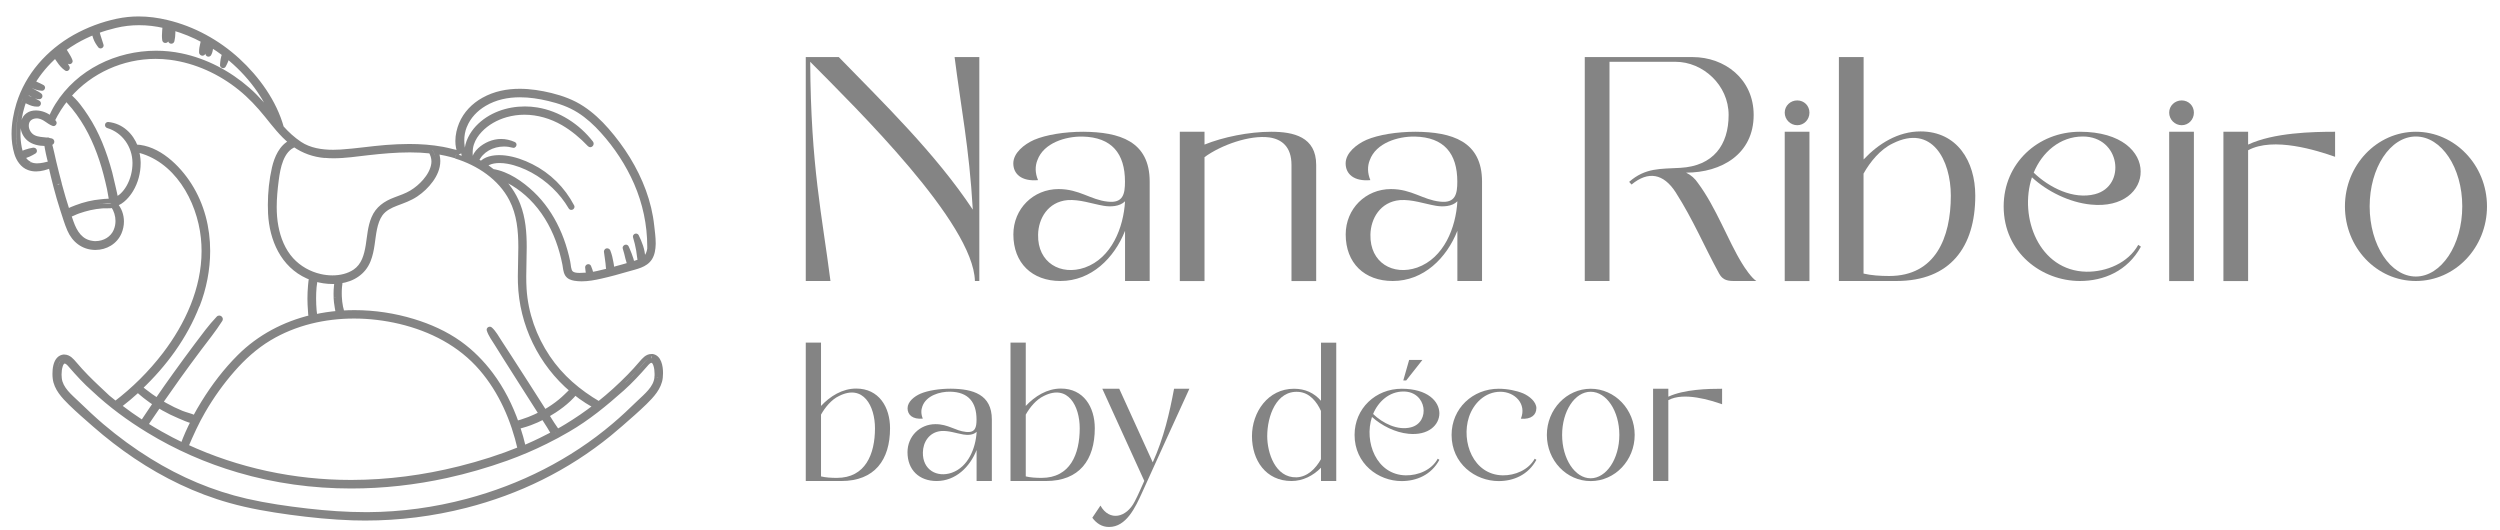 <svg width="118" height="25" viewBox="0 0 118 25" fill="none" xmlns="http://www.w3.org/2000/svg">
<path d="M30.792 16.817L30.805 16.71H30.748C30.613 16.706 30.5 16.766 30.412 16.836C30.323 16.908 30.251 16.993 30.188 17.066C30.009 17.277 29.823 17.482 29.628 17.681C29.175 18.144 28.701 18.573 28.201 18.97L28.267 19.056L28.32 18.961C27.377 18.409 26.562 17.722 25.949 16.807C25.317 15.868 24.927 14.77 24.855 13.638C24.842 13.443 24.839 13.244 24.839 13.046C24.839 12.591 24.861 12.131 24.861 11.668C24.861 10.98 24.811 10.287 24.553 9.624C24.348 9.095 24.021 8.64 23.622 8.259L23.546 8.338L23.505 8.439C23.735 8.533 23.955 8.631 24.166 8.757C24.468 8.94 24.744 9.158 24.996 9.407C25.549 9.955 25.958 10.636 26.232 11.371C26.367 11.734 26.471 12.112 26.546 12.494C26.575 12.633 26.575 12.822 26.672 12.995C26.723 13.08 26.795 13.14 26.87 13.178C26.946 13.216 27.028 13.238 27.103 13.251C27.219 13.269 27.336 13.279 27.452 13.279C27.77 13.279 28.084 13.219 28.377 13.153C28.814 13.055 29.248 12.935 29.676 12.809C29.849 12.759 30.056 12.711 30.257 12.633C30.456 12.554 30.647 12.437 30.773 12.238C30.905 12.027 30.943 11.772 30.949 11.519V11.475C30.949 11.185 30.905 10.892 30.88 10.659C30.82 10.082 30.682 9.517 30.484 8.978C30.091 7.906 29.468 6.922 28.72 6.067C28.374 5.673 27.987 5.308 27.543 5.017C27.075 4.708 26.559 4.522 26.027 4.39C25.546 4.273 25.037 4.191 24.531 4.191C23.927 4.191 23.326 4.305 22.776 4.611C22.291 4.879 21.886 5.289 21.669 5.812C21.565 6.064 21.493 6.361 21.493 6.657C21.493 6.881 21.534 7.105 21.634 7.307L21.829 7.209C21.807 7.171 21.785 7.155 21.766 7.146C21.732 7.127 21.697 7.114 21.659 7.102C21.603 7.086 21.54 7.07 21.486 7.061C21.433 7.048 21.383 7.042 21.373 7.036C21.219 6.995 21.065 6.96 20.911 6.931C20.386 6.834 19.851 6.796 19.316 6.796C18.945 6.796 18.574 6.815 18.206 6.843C17.489 6.9 16.785 7.013 16.08 7.058C15.964 7.064 15.845 7.07 15.725 7.07C15.187 7.07 14.637 6.982 14.209 6.695C13.895 6.484 13.624 6.238 13.373 5.954L13.291 6.026L13.395 5.998C13.052 4.756 12.228 3.621 11.297 2.766C10.341 1.889 9.165 1.243 7.901 0.944C7.451 0.836 6.998 0.776 6.542 0.776C6.199 0.776 5.856 0.811 5.51 0.884C4.8 1.035 4.108 1.294 3.473 1.65C2.218 2.359 1.205 3.485 0.774 4.885C0.639 5.326 0.545 5.825 0.545 6.32C0.545 6.641 0.586 6.963 0.677 7.263C0.727 7.423 0.799 7.578 0.906 7.713C1.01 7.849 1.148 7.963 1.321 8.026C1.447 8.073 1.576 8.092 1.702 8.092C1.96 8.092 2.211 8.013 2.435 7.922L2.394 7.821L2.287 7.843C2.359 8.174 2.441 8.505 2.526 8.83C2.623 9.189 2.721 9.552 2.84 9.908C2.947 10.227 3.039 10.561 3.18 10.882C3.296 11.15 3.466 11.374 3.686 11.535C3.907 11.696 4.174 11.791 4.476 11.797H4.507C5.029 11.797 5.52 11.513 5.734 11.018C5.809 10.838 5.85 10.649 5.85 10.457C5.85 10.135 5.74 9.813 5.514 9.571L5.435 9.643L5.514 9.719L5.532 9.7L5.454 9.624L5.482 9.728C5.665 9.678 5.822 9.564 5.957 9.432C6.092 9.3 6.202 9.151 6.281 9.019C6.517 8.628 6.639 8.161 6.639 7.707V7.65C6.633 7.442 6.599 7.237 6.539 7.039L6.435 7.07L6.413 7.177C7.316 7.373 8.036 7.944 8.555 8.688C9.074 9.432 9.391 10.356 9.482 11.236C9.504 11.441 9.514 11.646 9.514 11.851C9.514 13.597 8.746 15.281 7.684 16.669C7.026 17.529 6.246 18.302 5.385 18.958L5.451 19.043L5.517 18.958C5.397 18.863 5.278 18.769 5.161 18.671L5.092 18.756L5.168 18.677C4.828 18.355 4.482 18.04 4.158 17.709C3.963 17.511 3.778 17.305 3.598 17.094C3.535 17.022 3.466 16.937 3.375 16.864C3.287 16.795 3.174 16.735 3.039 16.735H2.982C2.875 16.751 2.784 16.798 2.715 16.864C2.611 16.962 2.554 17.097 2.52 17.233C2.485 17.372 2.476 17.517 2.476 17.643C2.476 17.725 2.479 17.801 2.488 17.864C2.545 18.384 2.935 18.791 3.259 19.109C3.623 19.465 4.013 19.8 4.394 20.134C5.01 20.673 5.658 21.174 6.338 21.632C7.712 22.556 9.224 23.29 10.825 23.738C11.765 24.003 12.725 24.164 13.687 24.296C14.671 24.429 15.662 24.529 16.656 24.561C16.848 24.567 17.043 24.57 17.238 24.57C18.845 24.57 20.448 24.369 22.005 23.971C24.509 23.331 26.817 22.206 28.833 20.563C29.018 20.411 29.198 20.257 29.377 20.102C29.757 19.768 30.147 19.434 30.512 19.078C30.836 18.759 31.226 18.355 31.283 17.832C31.289 17.769 31.295 17.693 31.295 17.611C31.295 17.441 31.276 17.239 31.207 17.066C31.172 16.978 31.125 16.896 31.056 16.832C30.987 16.766 30.896 16.719 30.789 16.706L30.776 16.814L30.764 16.921C30.823 16.927 30.867 16.952 30.908 16.987C30.968 17.041 31.012 17.135 31.041 17.252C31.069 17.365 31.078 17.495 31.078 17.611C31.078 17.687 31.075 17.753 31.069 17.81C31.028 18.229 30.685 18.611 30.361 18.923C30.003 19.273 29.616 19.607 29.235 19.939C29.059 20.093 28.877 20.244 28.694 20.396C26.704 22.016 24.427 23.13 21.952 23.76C20.414 24.154 18.826 24.353 17.238 24.353C17.046 24.353 16.854 24.353 16.665 24.343C15.681 24.315 14.697 24.214 13.719 24.082C12.762 23.953 11.813 23.792 10.888 23.53C9.316 23.088 7.822 22.363 6.463 21.452C5.793 21.001 5.152 20.503 4.542 19.97C4.161 19.636 3.774 19.302 3.416 18.955C3.095 18.646 2.749 18.261 2.708 17.842C2.702 17.785 2.699 17.719 2.699 17.643C2.699 17.488 2.718 17.309 2.771 17.176C2.796 17.11 2.831 17.056 2.869 17.019C2.91 16.981 2.95 16.959 3.013 16.952H3.045C3.114 16.952 3.177 16.981 3.246 17.034C3.312 17.088 3.378 17.164 3.438 17.236C3.62 17.451 3.809 17.659 4.007 17.86C4.337 18.198 4.683 18.513 5.023 18.835V18.841C5.142 18.939 5.262 19.037 5.385 19.131L5.451 19.182L5.517 19.131C6.394 18.463 7.183 17.674 7.856 16.801C8.938 15.388 9.731 13.664 9.731 11.851C9.731 11.639 9.721 11.428 9.696 11.213C9.599 10.296 9.275 9.344 8.731 8.565C8.187 7.786 7.422 7.174 6.457 6.966L6.275 6.925L6.331 7.105C6.388 7.285 6.419 7.471 6.422 7.657V7.707C6.422 8.123 6.309 8.555 6.095 8.905C6.026 9.022 5.922 9.161 5.806 9.274C5.69 9.391 5.554 9.482 5.426 9.514L5.397 9.52L5.359 9.561L5.287 9.637L5.356 9.713C5.542 9.911 5.633 10.179 5.633 10.454C5.633 10.614 5.602 10.778 5.536 10.927C5.359 11.336 4.951 11.573 4.507 11.573H4.482C4.224 11.567 4.001 11.488 3.815 11.355C3.63 11.22 3.482 11.027 3.381 10.791C3.249 10.488 3.158 10.16 3.048 9.836C2.932 9.489 2.834 9.129 2.737 8.77C2.649 8.445 2.57 8.12 2.498 7.792L2.469 7.666L2.35 7.717C2.139 7.805 1.913 7.871 1.699 7.871C1.592 7.871 1.491 7.855 1.394 7.818C1.262 7.767 1.158 7.682 1.073 7.575C0.988 7.464 0.925 7.332 0.881 7.19C0.796 6.916 0.759 6.616 0.759 6.313C0.759 5.847 0.847 5.367 0.979 4.942C1.391 3.602 2.362 2.517 3.576 1.833C4.19 1.486 4.863 1.234 5.551 1.089C5.878 1.019 6.209 0.988 6.536 0.988C6.973 0.988 7.407 1.044 7.844 1.148C9.07 1.439 10.212 2.066 11.143 2.921C12.052 3.75 12.851 4.86 13.178 6.049L13.184 6.074L13.2 6.093C13.461 6.389 13.747 6.651 14.077 6.872C14.561 7.196 15.153 7.281 15.712 7.285C15.838 7.285 15.961 7.281 16.08 7.272C16.797 7.228 17.505 7.114 18.209 7.058C18.574 7.029 18.939 7.01 19.304 7.01C19.826 7.01 20.348 7.048 20.857 7.143C21.008 7.171 21.156 7.206 21.304 7.244C21.326 7.25 21.357 7.256 21.392 7.263C21.449 7.275 21.518 7.288 21.571 7.304C21.6 7.31 21.622 7.319 21.634 7.326H21.64V7.329L21.675 7.275L21.622 7.304C21.634 7.326 21.64 7.329 21.64 7.329L21.675 7.275L21.622 7.304L21.817 7.206C21.735 7.042 21.697 6.849 21.697 6.654C21.697 6.392 21.76 6.121 21.854 5.891C22.049 5.421 22.417 5.046 22.864 4.797C23.373 4.513 23.936 4.406 24.512 4.406C24.996 4.406 25.487 4.481 25.955 4.598C26.474 4.724 26.965 4.904 27.405 5.194C27.826 5.472 28.201 5.825 28.537 6.206C29.273 7.042 29.88 8.004 30.261 9.047C30.452 9.574 30.588 10.119 30.644 10.674C30.669 10.914 30.71 11.198 30.71 11.469V11.51C30.707 11.743 30.669 11.958 30.569 12.115C30.481 12.257 30.333 12.352 30.157 12.421C29.981 12.491 29.779 12.538 29.597 12.591C29.172 12.718 28.741 12.834 28.311 12.932C28.021 12.998 27.723 13.052 27.433 13.052C27.326 13.052 27.223 13.046 27.119 13.027C27.056 13.017 26.996 12.998 26.949 12.976C26.902 12.951 26.867 12.919 26.839 12.875C26.776 12.774 26.77 12.607 26.738 12.443C26.66 12.052 26.553 11.664 26.414 11.289C26.131 10.532 25.707 9.82 25.128 9.246C24.864 8.987 24.575 8.757 24.257 8.565C24.031 8.429 23.801 8.328 23.568 8.231L23.03 8.007L23.452 8.407C23.832 8.77 24.137 9.199 24.329 9.694C24.572 10.318 24.622 10.98 24.622 11.658C24.622 12.115 24.6 12.576 24.6 13.036C24.6 13.238 24.603 13.44 24.616 13.642C24.691 14.815 25.097 15.947 25.748 16.918C26.383 17.864 27.223 18.573 28.188 19.137L28.251 19.175L28.308 19.128C28.814 18.728 29.295 18.293 29.757 17.823C29.956 17.621 30.144 17.413 30.327 17.198C30.39 17.126 30.452 17.05 30.518 16.997C30.584 16.943 30.651 16.915 30.72 16.915H30.751L30.764 16.807L30.792 16.817ZM27.679 18.92L27.619 19.011C27.767 19.106 27.918 19.191 28.072 19.267L28.119 19.169L28.053 19.084C27.619 19.418 27.166 19.73 26.688 20.02C26.546 20.106 26.402 20.191 26.254 20.27L26.307 20.364L26.399 20.304C26.32 20.181 26.235 20.071 26.169 19.967C26.078 19.825 25.987 19.683 25.899 19.541L25.807 19.601L25.861 19.696C26.348 19.418 26.861 19.056 27.229 18.605L27.144 18.535L27.078 18.62C27.251 18.759 27.433 18.892 27.622 19.011L27.682 18.92L27.741 18.828C27.559 18.712 27.383 18.586 27.216 18.45L27.131 18.384L27.062 18.469C26.726 18.888 26.232 19.238 25.757 19.506L25.66 19.563L25.719 19.658C25.811 19.8 25.902 19.942 25.99 20.084C26.062 20.197 26.147 20.311 26.219 20.421L26.273 20.506L26.361 20.459C26.509 20.377 26.657 20.292 26.804 20.203C27.289 19.91 27.748 19.595 28.188 19.254L28.326 19.147L28.169 19.071C28.021 18.999 27.88 18.92 27.738 18.828L27.679 18.92ZM9.592 19.399L9.687 19.453C10.083 18.769 10.545 18.122 11.067 17.526C11.564 16.959 12.121 16.454 12.766 16.066C13.357 15.71 14.005 15.451 14.675 15.281C15.341 15.114 16.027 15.035 16.712 15.035C17.429 15.035 18.15 15.123 18.848 15.287C20.31 15.637 21.656 16.325 22.64 17.47C23.552 18.529 24.125 19.853 24.436 21.219L24.543 21.193L24.502 21.093C23.584 21.465 22.65 21.761 21.681 22.004L21.644 22.013C19.992 22.426 18.294 22.65 16.596 22.653H16.555C13.895 22.653 11.24 22.089 8.828 20.97L8.781 21.067L8.882 21.111C9.127 20.541 9.379 19.98 9.69 19.447L9.596 19.393L9.501 19.339C9.184 19.888 8.926 20.456 8.68 21.029L8.64 21.127L8.734 21.171C11.174 22.306 13.86 22.877 16.552 22.877H16.593C18.313 22.874 20.027 22.647 21.694 22.228L21.732 22.218C22.707 21.972 23.653 21.673 24.581 21.297L24.666 21.263L24.644 21.171C24.326 19.778 23.741 18.422 22.801 17.328C21.779 16.139 20.392 15.432 18.895 15.076C18.181 14.906 17.445 14.818 16.709 14.818C16.005 14.818 15.3 14.9 14.618 15.073C13.929 15.246 13.262 15.514 12.649 15.883C11.983 16.284 11.41 16.807 10.901 17.384C10.369 17.99 9.901 18.649 9.495 19.346L9.589 19.399H9.592ZM8.621 21.004L8.668 20.907C8.319 20.739 7.973 20.563 7.636 20.37C7.4 20.238 7.168 20.096 6.938 19.954L6.882 20.046L6.976 20.102C7.004 20.055 7.033 20.008 7.061 19.967C7.218 19.737 7.372 19.506 7.533 19.276C7.548 19.254 7.564 19.232 7.583 19.207L7.492 19.147L7.435 19.238C7.511 19.286 7.586 19.33 7.665 19.374C7.907 19.51 8.155 19.633 8.413 19.74C8.611 19.822 8.853 19.942 9.099 19.992L9.121 19.885L9.023 19.834C8.835 20.2 8.662 20.582 8.523 20.97L8.624 21.007L8.724 21.045C8.86 20.667 9.026 20.298 9.212 19.939L9.278 19.809L9.136 19.781C8.929 19.743 8.699 19.629 8.492 19.544C8.243 19.44 8.001 19.324 7.768 19.191C7.693 19.15 7.621 19.106 7.545 19.059L7.457 19.005L7.4 19.09C7.385 19.112 7.369 19.134 7.353 19.157C7.196 19.387 7.039 19.617 6.882 19.847C6.85 19.894 6.819 19.942 6.79 19.992L6.734 20.084L6.825 20.14C7.058 20.288 7.29 20.427 7.533 20.563C7.875 20.755 8.224 20.935 8.577 21.105L8.684 21.156L8.724 21.042L8.624 21.004H8.621ZM15.851 14.033L15.744 14.039C15.753 14.193 15.769 14.351 15.797 14.502C15.813 14.591 15.826 14.704 15.863 14.818L15.964 14.78L15.954 14.673C15.577 14.704 15.2 14.761 14.832 14.843L14.854 14.95L14.961 14.972C14.967 14.944 14.97 14.915 14.97 14.887C14.97 14.796 14.948 14.717 14.945 14.657C14.929 14.471 14.92 14.282 14.92 14.096V14.083C14.92 13.909 14.926 13.736 14.942 13.563C14.951 13.452 14.983 13.32 14.983 13.175H14.876L14.844 13.279C15.115 13.361 15.407 13.405 15.697 13.405C15.769 13.405 15.838 13.405 15.911 13.396L15.901 13.288L15.797 13.26C15.775 13.345 15.772 13.43 15.763 13.496C15.75 13.616 15.744 13.736 15.744 13.856C15.744 13.916 15.744 13.976 15.747 14.036L15.854 14.029L15.961 14.023C15.961 13.966 15.958 13.909 15.958 13.856C15.958 13.742 15.964 13.632 15.976 13.518C15.986 13.443 15.989 13.37 16.005 13.317L16.046 13.168L15.892 13.181C15.826 13.187 15.759 13.187 15.694 13.187C15.426 13.187 15.156 13.146 14.904 13.071L14.766 13.03V13.175C14.766 13.285 14.738 13.411 14.725 13.544C14.709 13.723 14.703 13.9 14.703 14.08V14.092C14.703 14.285 14.712 14.48 14.728 14.673C14.738 14.758 14.753 14.83 14.753 14.884V14.925L14.715 15.089L14.879 15.051C15.238 14.972 15.605 14.915 15.973 14.884L16.115 14.871L16.068 14.739C16.039 14.66 16.027 14.559 16.011 14.458C15.986 14.313 15.967 14.168 15.961 14.02L15.854 14.026L15.851 14.033ZM24.436 20.137L24.446 20.244C24.518 20.238 24.581 20.219 24.637 20.203C24.782 20.166 24.924 20.118 25.062 20.068C25.279 19.989 25.49 19.891 25.694 19.787L25.644 19.689L25.553 19.749C25.644 19.891 25.735 20.036 25.826 20.178C25.889 20.279 25.955 20.402 26.031 20.522L26.122 20.465L26.072 20.37C25.877 20.474 25.678 20.572 25.48 20.67C25.276 20.771 25.065 20.866 24.858 20.957C24.798 20.982 24.735 21.011 24.675 21.036L24.716 21.137L24.823 21.111C24.744 20.774 24.65 20.44 24.54 20.109L24.436 20.143L24.332 20.178C24.439 20.5 24.534 20.831 24.609 21.162L24.637 21.288L24.757 21.238C24.82 21.212 24.88 21.184 24.942 21.159C25.156 21.067 25.367 20.97 25.575 20.869C25.776 20.771 25.974 20.67 26.172 20.566L26.276 20.512L26.213 20.415C26.144 20.304 26.078 20.181 26.009 20.071C25.918 19.929 25.826 19.784 25.735 19.642L25.682 19.557L25.594 19.604C25.399 19.708 25.194 19.8 24.987 19.875C24.855 19.926 24.719 19.97 24.581 20.005C24.521 20.02 24.468 20.036 24.427 20.039L24.288 20.052L24.332 20.184L24.436 20.15V20.137ZM21.936 5.948L22.037 5.989C22.203 5.569 22.53 5.229 22.92 4.999C23.414 4.705 23.971 4.592 24.54 4.592C24.987 4.592 25.439 4.661 25.873 4.765C26.37 4.882 26.845 5.046 27.27 5.314C27.675 5.569 28.034 5.9 28.358 6.26C29.003 6.972 29.544 7.795 29.93 8.678C30.336 9.609 30.55 10.618 30.55 11.633C30.55 11.671 30.55 11.712 30.55 11.75H30.657L30.55 11.734C30.531 11.851 30.496 11.958 30.437 12.043C30.399 12.1 30.345 12.144 30.286 12.178L30.339 12.273L30.446 12.286C30.449 12.245 30.452 12.2 30.452 12.159C30.452 11.781 30.289 11.393 30.147 11.103C30.125 11.053 30.066 11.024 30.021 11.024C29.984 11.024 29.952 11.037 29.924 11.059C29.899 11.081 29.874 11.119 29.874 11.166L29.88 11.207C29.943 11.412 29.99 11.617 30.028 11.828C30.056 11.989 30.066 12.175 30.113 12.358L30.216 12.33L30.176 12.229C30.122 12.251 30.062 12.27 30.006 12.289C29.943 12.308 29.877 12.33 29.811 12.349L29.842 12.453L29.949 12.443C29.933 12.298 29.874 12.122 29.811 11.961C29.751 11.8 29.688 11.664 29.672 11.63C29.66 11.604 29.641 11.582 29.616 11.567C29.591 11.551 29.566 11.548 29.544 11.548C29.506 11.548 29.471 11.56 29.443 11.586C29.415 11.608 29.389 11.649 29.389 11.696L29.396 11.743C29.446 11.895 29.484 12.052 29.521 12.216C29.547 12.327 29.591 12.431 29.613 12.522L29.716 12.494L29.685 12.39C29.584 12.421 29.484 12.45 29.38 12.478C29.204 12.528 29.028 12.579 28.852 12.623L28.88 12.727L28.987 12.74C28.987 12.718 28.99 12.695 28.99 12.674C28.99 12.563 28.968 12.459 28.955 12.383C28.924 12.197 28.877 11.999 28.805 11.819C28.792 11.784 28.764 11.756 28.738 11.743C28.71 11.727 28.685 11.721 28.654 11.721C28.622 11.721 28.591 11.727 28.559 11.756C28.528 11.781 28.506 11.828 28.506 11.866V11.885C28.528 12.074 28.562 12.257 28.581 12.437C28.594 12.532 28.591 12.67 28.635 12.803L28.738 12.768L28.71 12.664C28.534 12.708 28.361 12.752 28.185 12.79C28.087 12.812 27.987 12.831 27.889 12.844L27.905 12.951L28.012 12.935C27.993 12.796 27.943 12.661 27.896 12.554C27.886 12.525 27.864 12.503 27.839 12.487C27.814 12.472 27.789 12.469 27.767 12.469C27.732 12.469 27.701 12.481 27.672 12.503C27.644 12.525 27.619 12.566 27.619 12.614V12.62C27.625 12.733 27.644 12.872 27.682 12.998L27.785 12.964L27.773 12.856C27.71 12.863 27.65 12.869 27.587 12.872C27.518 12.875 27.433 12.882 27.348 12.882C27.276 12.882 27.207 12.875 27.15 12.863C27.094 12.85 27.05 12.828 27.028 12.803C26.996 12.774 26.971 12.705 26.955 12.617C26.939 12.528 26.933 12.431 26.914 12.342C26.877 12.163 26.833 11.98 26.782 11.803C26.682 11.447 26.556 11.1 26.399 10.766C26.103 10.129 25.701 9.539 25.188 9.054C24.681 8.574 23.999 8.092 23.27 7.978L23.254 8.086L23.32 8C23.185 7.893 23.046 7.795 22.901 7.704L22.845 7.795L22.898 7.89C23.043 7.808 23.166 7.742 23.32 7.717C23.405 7.701 23.493 7.695 23.581 7.695C23.7 7.695 23.826 7.707 23.946 7.729C24.342 7.799 24.732 7.953 25.087 8.145C25.801 8.533 26.433 9.136 26.842 9.836C26.867 9.88 26.921 9.911 26.968 9.908C27.009 9.908 27.043 9.892 27.069 9.867C27.094 9.842 27.116 9.804 27.116 9.76C27.116 9.735 27.109 9.709 27.097 9.691C26.653 8.849 25.98 8.177 25.125 7.748C24.729 7.549 24.292 7.392 23.842 7.338C23.757 7.329 23.663 7.322 23.568 7.322C23.247 7.322 22.876 7.389 22.637 7.644L22.716 7.717L22.773 7.622C22.694 7.575 22.615 7.531 22.537 7.49L22.486 7.587L22.587 7.631C22.688 7.401 22.858 7.225 23.071 7.102C23.282 6.982 23.534 6.916 23.785 6.916C23.924 6.916 24.062 6.935 24.197 6.972L24.235 6.979C24.282 6.979 24.32 6.957 24.342 6.928C24.364 6.903 24.377 6.872 24.38 6.831C24.38 6.808 24.373 6.783 24.361 6.758C24.345 6.736 24.323 6.714 24.301 6.704C24.09 6.61 23.873 6.559 23.653 6.559C23.455 6.559 23.254 6.6 23.059 6.682C22.901 6.749 22.722 6.853 22.575 6.991C22.427 7.127 22.301 7.3 22.276 7.512L22.383 7.524L22.43 7.427C22.373 7.398 22.313 7.37 22.254 7.341L22.21 7.439H22.317C22.317 7.367 22.31 7.3 22.31 7.234C22.31 7.086 22.323 6.95 22.37 6.812C22.442 6.594 22.575 6.395 22.735 6.225C23.049 5.891 23.471 5.658 23.914 5.531C24.191 5.453 24.474 5.415 24.754 5.415C25.37 5.415 25.983 5.595 26.528 5.91C26.977 6.172 27.386 6.515 27.748 6.897C27.776 6.925 27.817 6.947 27.861 6.947C27.911 6.947 27.949 6.925 27.977 6.894C28.003 6.865 28.021 6.827 28.021 6.783C28.021 6.749 28.009 6.711 27.987 6.682C27.345 5.856 26.402 5.241 25.355 5.071C25.163 5.04 24.971 5.024 24.776 5.024C23.927 5.024 23.059 5.317 22.461 5.954C22.191 6.244 21.93 6.689 21.927 7.143C21.927 7.231 21.936 7.316 21.961 7.404L22.065 7.376L22.106 7.275C22.046 7.25 21.989 7.228 21.93 7.206L21.892 7.307L21.999 7.281C21.949 7.054 21.914 6.84 21.914 6.629C21.914 6.411 21.949 6.2 22.037 5.982L21.936 5.941L21.835 5.9C21.738 6.146 21.697 6.389 21.697 6.629C21.697 6.862 21.735 7.092 21.788 7.329L21.801 7.386L21.854 7.408C21.911 7.43 21.968 7.452 22.024 7.477L22.225 7.559L22.169 7.348C22.15 7.281 22.144 7.215 22.144 7.143C22.144 6.78 22.376 6.361 22.619 6.102C23.166 5.519 23.974 5.241 24.776 5.241C24.958 5.241 25.144 5.257 25.323 5.285C26.307 5.443 27.207 6.026 27.817 6.815L27.858 6.783H27.804L27.814 6.815L27.855 6.783H27.801H27.852L27.814 6.749L27.801 6.783H27.852L27.814 6.749L27.858 6.79V6.73C27.836 6.73 27.82 6.739 27.814 6.749L27.858 6.79L27.902 6.749C27.902 6.749 27.877 6.73 27.858 6.733V6.793L27.902 6.752C27.528 6.361 27.106 6.001 26.634 5.727C26.062 5.393 25.411 5.204 24.754 5.204C24.452 5.204 24.15 5.244 23.854 5.33C23.38 5.465 22.924 5.717 22.578 6.083C22.398 6.272 22.251 6.496 22.166 6.749C22.106 6.919 22.093 7.083 22.093 7.244C22.093 7.313 22.093 7.382 22.1 7.452V7.518L22.163 7.546C22.219 7.572 22.276 7.6 22.332 7.628L22.468 7.695L22.486 7.543C22.502 7.408 22.59 7.272 22.716 7.158C22.842 7.042 23.002 6.95 23.137 6.89C23.307 6.818 23.477 6.783 23.647 6.783C23.832 6.783 24.021 6.824 24.207 6.909L24.238 6.837L24.172 6.878L24.207 6.909L24.238 6.837L24.172 6.878L24.241 6.837H24.16L24.172 6.878L24.241 6.837H24.16H24.229L24.175 6.79C24.175 6.79 24.16 6.815 24.16 6.837H24.229L24.175 6.79L24.232 6.84V6.764C24.203 6.764 24.185 6.777 24.175 6.79L24.232 6.84V6.764V6.843L24.254 6.767H24.232V6.843L24.254 6.767C24.1 6.723 23.942 6.701 23.782 6.701C23.493 6.701 23.207 6.774 22.961 6.916C22.716 7.058 22.508 7.269 22.386 7.546L22.345 7.641L22.436 7.688C22.512 7.729 22.587 7.77 22.663 7.814L22.738 7.859L22.798 7.795C22.964 7.613 23.276 7.543 23.568 7.543C23.656 7.543 23.738 7.549 23.817 7.559C24.235 7.606 24.647 7.754 25.027 7.947C25.842 8.354 26.48 8.991 26.905 9.795L26.965 9.763H26.899L26.905 9.795L26.965 9.763H26.899H26.968L26.921 9.713C26.921 9.713 26.899 9.741 26.899 9.763H26.968L26.921 9.713L26.965 9.763V9.697C26.946 9.697 26.93 9.703 26.921 9.713L26.965 9.763V9.697V9.769L27.028 9.732C27.018 9.716 26.987 9.694 26.965 9.697V9.769L27.028 9.732C26.597 8.994 25.936 8.366 25.188 7.959C24.814 7.758 24.405 7.597 23.98 7.521C23.848 7.499 23.713 7.483 23.578 7.483C23.477 7.483 23.38 7.49 23.279 7.508C23.084 7.543 22.933 7.625 22.788 7.707L22.631 7.795L22.782 7.893C22.92 7.981 23.052 8.076 23.181 8.177L23.203 8.196H23.232C23.886 8.3 24.546 8.757 25.037 9.218C25.527 9.681 25.918 10.249 26.201 10.864C26.351 11.188 26.474 11.526 26.572 11.869C26.622 12.043 26.663 12.219 26.701 12.396C26.713 12.462 26.723 12.563 26.741 12.667C26.76 12.768 26.789 12.882 26.873 12.967C26.939 13.033 27.021 13.065 27.103 13.083C27.185 13.102 27.27 13.109 27.352 13.109C27.446 13.109 27.537 13.102 27.603 13.096C27.669 13.093 27.738 13.086 27.801 13.077L27.933 13.061L27.892 12.935C27.861 12.834 27.845 12.714 27.839 12.61H27.764L27.839 12.614H27.764L27.811 12.674C27.811 12.674 27.839 12.642 27.839 12.614H27.764L27.811 12.674L27.77 12.623V12.689L27.811 12.674L27.77 12.623V12.689V12.614L27.732 12.68L27.77 12.689V12.614L27.732 12.68L27.773 12.61L27.701 12.642L27.732 12.68L27.773 12.61L27.701 12.642C27.745 12.743 27.785 12.863 27.801 12.97L27.817 13.08L27.924 13.065C28.028 13.049 28.131 13.03 28.232 13.008C28.411 12.97 28.591 12.926 28.767 12.882L28.88 12.853L28.842 12.743C28.814 12.664 28.811 12.538 28.798 12.424C28.776 12.235 28.745 12.052 28.723 11.869L28.666 11.876H28.723V11.869L28.666 11.876H28.723H28.647L28.694 11.932L28.723 11.876H28.647L28.694 11.932L28.654 11.882V11.948L28.694 11.932L28.654 11.882V11.948V11.898L28.628 11.942L28.654 11.948V11.898L28.628 11.942L28.66 11.888L28.6 11.91L28.625 11.942L28.657 11.888L28.597 11.91C28.66 12.071 28.704 12.257 28.735 12.434C28.751 12.516 28.77 12.61 28.767 12.686V12.73L28.748 12.888L28.899 12.847C29.078 12.8 29.254 12.749 29.43 12.699C29.531 12.67 29.635 12.639 29.735 12.61L29.836 12.579L29.808 12.478C29.779 12.371 29.738 12.267 29.716 12.178C29.679 12.018 29.638 11.854 29.584 11.687L29.515 11.709H29.587V11.687L29.515 11.709L29.562 11.765C29.562 11.765 29.587 11.737 29.587 11.709H29.515L29.562 11.765L29.521 11.718V11.781L29.562 11.768L29.521 11.721V11.784V11.712L29.484 11.775L29.521 11.784V11.712L29.455 11.743L29.484 11.775L29.521 11.712L29.455 11.743C29.471 11.775 29.531 11.907 29.587 12.062C29.647 12.213 29.704 12.39 29.71 12.487L29.723 12.62L29.849 12.582C29.915 12.563 29.981 12.541 30.047 12.522C30.106 12.503 30.169 12.481 30.232 12.456L30.32 12.421L30.295 12.33C30.254 12.175 30.245 11.995 30.213 11.819C30.176 11.598 30.125 11.387 30.059 11.172L29.987 11.195H30.062V11.172L29.987 11.195L30.037 11.251C30.037 11.251 30.062 11.22 30.062 11.195H29.987L30.037 11.251L29.993 11.198V11.267L30.037 11.251L29.993 11.198V11.267V11.188L29.924 11.223C29.933 11.248 29.971 11.267 29.993 11.267V11.188L29.924 11.223C30.062 11.501 30.21 11.869 30.207 12.182C30.207 12.216 30.207 12.251 30.201 12.286L30.176 12.5L30.361 12.39C30.443 12.342 30.522 12.276 30.581 12.191C30.663 12.071 30.707 11.932 30.729 11.794V11.784V11.775C30.729 11.734 30.729 11.693 30.729 11.652C30.729 10.608 30.509 9.568 30.091 8.609C29.694 7.704 29.144 6.862 28.48 6.131C28.147 5.762 27.776 5.418 27.348 5.147C26.895 4.86 26.395 4.69 25.886 4.57C25.439 4.462 24.971 4.393 24.502 4.393C23.905 4.393 23.307 4.51 22.773 4.828C22.348 5.081 21.986 5.456 21.798 5.926L21.898 5.967L21.936 5.948ZM21.508 7.376L21.477 7.48C22.534 7.805 23.534 8.467 24.043 9.454C24.395 10.135 24.465 10.892 24.465 11.671C24.465 12.128 24.442 12.588 24.442 13.046C24.442 13.146 24.442 13.247 24.446 13.348C24.502 15.335 25.427 17.233 26.936 18.501L27.006 18.419L26.93 18.34C26.741 18.52 26.565 18.706 26.37 18.863C26.157 19.037 25.927 19.194 25.685 19.333L25.653 19.352L25.707 19.447L25.798 19.387L25.773 19.349C25.49 18.907 25.207 18.466 24.927 18.024C24.65 17.593 24.373 17.16 24.093 16.729C23.955 16.514 23.814 16.297 23.672 16.082C23.543 15.89 23.414 15.637 23.216 15.458C23.188 15.432 23.15 15.42 23.119 15.42C23.084 15.42 23.049 15.432 23.021 15.455C22.993 15.477 22.971 15.518 22.971 15.562L22.977 15.606C23.059 15.861 23.229 16.082 23.351 16.281C23.48 16.492 23.612 16.697 23.741 16.905C24.021 17.35 24.301 17.791 24.584 18.233C24.861 18.665 25.134 19.096 25.411 19.529C25.424 19.551 25.436 19.57 25.449 19.588L25.54 19.529L25.49 19.431C25.311 19.525 25.125 19.607 24.933 19.683C24.817 19.727 24.7 19.768 24.581 19.806C24.518 19.828 24.427 19.841 24.336 19.885L24.383 19.983L24.487 19.948C24.194 19.112 23.791 18.315 23.26 17.605C22.832 17.034 22.326 16.523 21.744 16.107C21.078 15.634 20.323 15.297 19.546 15.06C18.64 14.783 17.684 14.638 16.735 14.638C16.536 14.638 16.341 14.644 16.143 14.657L16.149 14.764L16.256 14.748C16.241 14.641 16.206 14.55 16.19 14.471C16.159 14.313 16.14 14.152 16.134 13.992C16.134 13.938 16.131 13.887 16.131 13.834C16.131 13.736 16.134 13.638 16.143 13.544C16.149 13.474 16.168 13.389 16.168 13.295V13.263L16.058 13.269L16.074 13.377C16.376 13.332 16.668 13.232 16.914 13.058C17.162 12.888 17.367 12.645 17.492 12.327C17.691 11.828 17.694 11.299 17.794 10.819C17.845 10.583 17.917 10.353 18.049 10.167C18.212 9.94 18.47 9.813 18.75 9.706C19.068 9.586 19.392 9.476 19.694 9.274C19.977 9.085 20.228 8.845 20.43 8.568C20.625 8.3 20.782 7.966 20.782 7.609V7.587C20.779 7.43 20.747 7.263 20.678 7.114L20.581 7.162L20.565 7.269C20.873 7.313 21.178 7.379 21.477 7.471L21.508 7.367L21.54 7.263C21.229 7.168 20.914 7.099 20.596 7.051L20.395 7.023L20.483 7.206C20.537 7.319 20.565 7.455 20.568 7.59V7.609C20.568 7.899 20.436 8.193 20.257 8.439C20.071 8.694 19.842 8.918 19.577 9.091C19.307 9.274 18.999 9.382 18.678 9.501C18.389 9.612 18.084 9.754 17.879 10.037C17.719 10.261 17.64 10.523 17.587 10.772C17.48 11.28 17.477 11.794 17.294 12.242C17.184 12.519 17.008 12.727 16.794 12.875C16.58 13.024 16.319 13.115 16.046 13.156L15.948 13.172L15.954 13.269V13.288C15.954 13.351 15.939 13.43 15.929 13.522C15.923 13.623 15.917 13.727 15.917 13.831C15.917 13.887 15.917 13.941 15.92 13.998C15.926 14.168 15.948 14.338 15.98 14.509C16.002 14.613 16.033 14.698 16.043 14.774L16.055 14.874L16.156 14.868C16.348 14.855 16.54 14.849 16.731 14.849C17.659 14.849 18.593 14.991 19.48 15.262C20.238 15.496 20.971 15.82 21.615 16.278C22.178 16.678 22.669 17.173 23.084 17.728C23.6 18.419 23.993 19.198 24.279 20.014L24.32 20.131L24.43 20.077C24.483 20.052 24.562 20.036 24.644 20.011C24.767 19.973 24.889 19.929 25.009 19.882C25.207 19.806 25.399 19.718 25.587 19.62L25.694 19.566L25.631 19.465C25.619 19.443 25.606 19.424 25.594 19.406C25.32 18.974 25.043 18.542 24.767 18.11C24.483 17.668 24.203 17.227 23.927 16.782C23.795 16.574 23.666 16.369 23.537 16.161C23.408 15.95 23.247 15.738 23.185 15.533L23.115 15.556H23.188V15.533L23.115 15.556H23.188H23.112L23.163 15.615C23.163 15.615 23.191 15.581 23.191 15.556H23.115L23.166 15.615L23.122 15.562V15.631L23.166 15.615L23.122 15.562V15.631V15.559L23.075 15.612L23.122 15.631V15.559L23.075 15.612C23.232 15.754 23.361 15.991 23.496 16.199C23.637 16.41 23.776 16.628 23.914 16.842C24.194 17.271 24.471 17.703 24.748 18.135C25.031 18.576 25.314 19.018 25.594 19.459L25.619 19.497L25.672 19.582L25.795 19.516C26.043 19.374 26.285 19.21 26.509 19.027C26.716 18.857 26.895 18.671 27.081 18.494L27.169 18.409L27.075 18.33C25.612 17.101 24.716 15.259 24.663 13.339C24.663 13.241 24.66 13.14 24.66 13.042C24.66 12.595 24.681 12.131 24.681 11.668C24.681 10.879 24.616 10.082 24.238 9.35C23.691 8.294 22.637 7.606 21.543 7.269L21.512 7.373L21.508 7.376ZM15.335 7.345L15.326 7.452C15.464 7.464 15.602 7.471 15.741 7.471C16.297 7.471 16.845 7.386 17.379 7.326C18.03 7.253 18.691 7.193 19.348 7.193C19.675 7.193 19.999 7.209 20.32 7.244L20.332 7.136L20.238 7.19C20.317 7.326 20.364 7.471 20.364 7.622C20.364 7.654 20.364 7.688 20.357 7.723C20.32 7.997 20.162 8.262 19.971 8.483C19.798 8.681 19.596 8.855 19.37 8.991C19.137 9.132 18.873 9.218 18.602 9.322C18.14 9.495 17.741 9.763 17.536 10.255C17.354 10.687 17.332 11.144 17.263 11.57C17.225 11.8 17.175 12.027 17.087 12.229C16.999 12.431 16.873 12.601 16.687 12.727C16.404 12.916 16.049 12.998 15.69 12.998C15.505 12.998 15.316 12.976 15.14 12.935C14.64 12.822 14.181 12.563 13.835 12.185C13.461 11.772 13.244 11.232 13.14 10.678C13.083 10.381 13.061 10.078 13.061 9.773C13.061 9.353 13.102 8.931 13.156 8.514C13.193 8.224 13.25 7.874 13.369 7.578C13.492 7.278 13.668 7.039 13.942 6.938L13.904 6.837L13.841 6.925C14.281 7.234 14.785 7.411 15.326 7.458L15.335 7.351L15.344 7.244C14.835 7.199 14.376 7.036 13.964 6.749L13.917 6.717L13.863 6.736C13.511 6.868 13.297 7.171 13.165 7.499C13.033 7.83 12.973 8.196 12.935 8.492C12.882 8.915 12.838 9.347 12.838 9.779C12.838 10.094 12.86 10.413 12.92 10.725C13.027 11.308 13.259 11.888 13.668 12.339C14.042 12.752 14.546 13.033 15.083 13.153C15.275 13.197 15.476 13.219 15.681 13.219C16.071 13.219 16.47 13.131 16.797 12.91C17.024 12.759 17.175 12.547 17.275 12.32C17.376 12.093 17.43 11.847 17.467 11.608C17.536 11.169 17.565 10.728 17.728 10.343C17.907 9.924 18.238 9.697 18.672 9.53C18.936 9.429 19.213 9.341 19.474 9.183C19.719 9.035 19.942 8.849 20.128 8.631C20.335 8.391 20.521 8.098 20.565 7.758C20.571 7.713 20.574 7.672 20.574 7.628C20.574 7.43 20.515 7.25 20.42 7.086L20.392 7.039L20.338 7.032C20.008 6.995 19.675 6.982 19.345 6.982C18.675 6.982 18.005 7.045 17.351 7.114C16.81 7.174 16.269 7.256 15.734 7.256C15.602 7.256 15.47 7.25 15.341 7.24L15.332 7.348L15.335 7.345ZM1.4 7.732L1.447 7.635C1.318 7.575 1.227 7.468 1.158 7.335L1.06 7.386L1.076 7.493C1.296 7.458 1.51 7.345 1.671 7.247C1.711 7.225 1.746 7.171 1.743 7.121C1.743 7.036 1.677 6.972 1.589 6.969H1.567C1.435 6.991 1.306 7.023 1.18 7.067C1.13 7.086 1.076 7.105 1.023 7.127L1.067 7.228L1.026 7.127L1.001 7.136L0.95 7.155L0.998 7.253L1.098 7.215C1.067 7.13 1.045 7.039 1.026 6.95C0.985 6.739 0.966 6.518 0.966 6.298C0.966 5.859 1.042 5.412 1.171 4.999C1.196 4.913 1.224 4.831 1.255 4.746L1.155 4.708L1.086 4.794C1.164 4.857 1.255 4.894 1.303 4.917C1.435 4.98 1.579 5.033 1.74 5.033H1.793C1.834 5.033 1.872 5.011 1.894 4.983C1.919 4.954 1.932 4.92 1.932 4.882C1.932 4.835 1.903 4.781 1.862 4.756C1.721 4.667 1.57 4.617 1.438 4.557C1.4 4.541 1.331 4.491 1.243 4.462L1.211 4.567L1.312 4.608C1.343 4.529 1.381 4.45 1.416 4.371L1.318 4.324L1.246 4.406C1.406 4.548 1.617 4.674 1.85 4.683H1.856C1.903 4.683 1.941 4.661 1.966 4.633C1.991 4.604 2.004 4.573 2.004 4.532C2.004 4.494 1.988 4.45 1.954 4.421C1.856 4.34 1.752 4.292 1.661 4.242C1.586 4.201 1.507 4.157 1.428 4.112L1.378 4.207L1.476 4.258C1.51 4.188 1.548 4.122 1.586 4.053L1.491 3.999L1.416 4.078C1.494 4.153 1.592 4.201 1.693 4.232C1.793 4.264 1.891 4.28 1.979 4.283H1.985C2.029 4.283 2.07 4.261 2.092 4.232C2.114 4.204 2.127 4.172 2.127 4.138C2.127 4.094 2.101 4.037 2.051 4.012C1.954 3.958 1.853 3.914 1.755 3.87C1.708 3.851 1.655 3.819 1.589 3.794L1.551 3.895L1.645 3.952C1.928 3.482 2.287 3.059 2.702 2.694L2.63 2.612L2.529 2.653C2.573 2.766 2.649 2.861 2.696 2.93C2.793 3.075 2.913 3.22 3.07 3.327C3.092 3.343 3.12 3.353 3.149 3.353C3.196 3.353 3.234 3.327 3.256 3.302C3.278 3.274 3.29 3.242 3.293 3.204C3.293 3.182 3.29 3.16 3.278 3.141C3.199 2.98 3.092 2.842 3.001 2.706C2.957 2.646 2.91 2.536 2.831 2.444L2.749 2.517L2.818 2.602C2.872 2.558 2.928 2.514 2.985 2.47L2.919 2.385L2.815 2.413C2.844 2.517 2.894 2.602 2.935 2.675C2.998 2.788 3.076 2.902 3.183 2.993C3.215 3.018 3.249 3.028 3.281 3.028C3.315 3.028 3.347 3.018 3.375 2.996C3.403 2.974 3.429 2.933 3.429 2.886L3.419 2.835C3.372 2.709 3.306 2.596 3.24 2.492C3.193 2.422 3.149 2.331 3.07 2.252L2.994 2.328L3.061 2.416C3.24 2.284 3.428 2.158 3.62 2.047C3.897 1.886 4.186 1.748 4.482 1.628L4.441 1.527L4.334 1.533C4.341 1.644 4.378 1.741 4.4 1.811C4.454 1.971 4.545 2.11 4.639 2.233C4.664 2.268 4.712 2.287 4.746 2.287C4.787 2.287 4.819 2.271 4.844 2.249C4.869 2.227 4.891 2.192 4.891 2.142L4.881 2.094C4.831 1.953 4.787 1.804 4.74 1.653C4.721 1.599 4.712 1.521 4.677 1.435L4.576 1.476L4.614 1.577C4.891 1.473 5.177 1.388 5.466 1.319C5.834 1.23 6.199 1.189 6.567 1.189C6.951 1.189 7.334 1.234 7.718 1.322L7.74 1.215L7.715 1.322L7.765 1.335L7.79 1.227L7.687 1.199C7.662 1.29 7.662 1.375 7.655 1.439C7.649 1.517 7.643 1.599 7.643 1.681C7.643 1.754 7.646 1.83 7.658 1.905C7.665 1.94 7.684 1.978 7.715 2C7.743 2.022 7.778 2.028 7.806 2.028C7.838 2.028 7.866 2.019 7.894 2.003C7.919 1.987 7.945 1.959 7.957 1.921C8.004 1.773 8.02 1.625 8.029 1.486C8.033 1.435 8.042 1.369 8.042 1.3V1.256L7.932 1.262L7.907 1.366C7.948 1.375 7.992 1.388 8.036 1.401L8.064 1.297L7.96 1.268C7.929 1.388 7.916 1.517 7.916 1.644C7.916 1.748 7.926 1.848 7.938 1.94C7.941 1.978 7.967 2.016 7.995 2.035C8.023 2.053 8.055 2.063 8.083 2.063C8.111 2.063 8.14 2.057 8.168 2.038C8.196 2.022 8.221 1.987 8.231 1.949C8.259 1.823 8.278 1.678 8.278 1.533C8.278 1.454 8.272 1.379 8.259 1.303L8.152 1.322L8.124 1.426C8.621 1.568 9.099 1.763 9.552 2.009L9.602 1.915L9.501 1.874C9.47 1.949 9.46 2.025 9.445 2.082C9.419 2.189 9.397 2.306 9.397 2.429V2.482C9.401 2.53 9.426 2.567 9.451 2.589C9.479 2.615 9.514 2.627 9.555 2.63C9.602 2.63 9.665 2.599 9.687 2.549C9.75 2.422 9.778 2.293 9.803 2.167C9.813 2.12 9.825 2.06 9.835 1.994L9.728 1.984L9.674 2.079C9.718 2.104 9.765 2.129 9.809 2.158L9.866 2.063L9.762 2.028C9.737 2.104 9.725 2.176 9.709 2.239C9.696 2.303 9.687 2.366 9.687 2.432C9.687 2.476 9.69 2.517 9.699 2.561C9.706 2.599 9.728 2.63 9.756 2.649C9.784 2.668 9.813 2.675 9.838 2.675C9.882 2.675 9.932 2.656 9.964 2.602C10.02 2.501 10.045 2.397 10.055 2.29C10.061 2.239 10.067 2.186 10.07 2.126L9.964 2.12L9.907 2.211C10.124 2.344 10.332 2.489 10.533 2.64L10.599 2.555L10.501 2.507C10.413 2.687 10.394 2.902 10.385 3.069V3.075C10.385 3.119 10.407 3.16 10.435 3.182C10.464 3.204 10.495 3.217 10.53 3.217C10.574 3.217 10.627 3.195 10.655 3.141C10.725 3.012 10.803 2.845 10.835 2.671L10.728 2.653L10.659 2.738C10.715 2.782 10.769 2.826 10.822 2.873C11.328 3.302 11.781 3.797 12.155 4.346C12.442 4.762 12.665 5.2 12.863 5.664L12.964 5.62L13.049 5.55C13.027 5.525 13.008 5.5 12.989 5.475C12.615 5.008 12.231 4.548 11.769 4.144C10.86 3.349 9.753 2.763 8.567 2.517C8.174 2.435 7.772 2.394 7.369 2.394C5.498 2.394 3.636 3.274 2.614 4.91C2.488 5.112 2.381 5.323 2.29 5.544L2.391 5.585L2.46 5.503C2.252 5.323 1.966 5.213 1.693 5.213C1.538 5.213 1.387 5.248 1.262 5.336C1.133 5.421 1.035 5.56 0.991 5.743C0.976 5.806 0.969 5.872 0.969 5.938C0.969 6.209 1.095 6.471 1.303 6.641C1.52 6.821 1.828 6.887 2.114 6.89C2.142 6.89 2.171 6.89 2.196 6.89L2.189 6.783L2.083 6.799C2.13 7.108 2.196 7.423 2.284 7.732L2.388 7.701L2.281 7.723V7.732L2.388 7.71L2.362 7.603C2.158 7.654 1.944 7.71 1.749 7.71C1.639 7.71 1.542 7.691 1.447 7.647L1.4 7.745L1.353 7.843C1.482 7.903 1.617 7.925 1.749 7.925C1.982 7.925 2.211 7.859 2.413 7.811L2.517 7.786L2.494 7.676V7.666C2.41 7.37 2.344 7.061 2.3 6.761L2.284 6.663L2.186 6.67C2.164 6.67 2.139 6.67 2.114 6.67C1.866 6.67 1.595 6.604 1.441 6.471C1.284 6.342 1.186 6.137 1.186 5.935C1.186 5.888 1.193 5.837 1.202 5.793C1.237 5.658 1.299 5.572 1.381 5.516C1.463 5.459 1.57 5.431 1.689 5.431C1.903 5.431 2.149 5.525 2.315 5.667L2.428 5.765L2.485 5.626C2.57 5.415 2.671 5.216 2.79 5.024C3.765 3.46 5.558 2.612 7.363 2.612C7.75 2.612 8.136 2.649 8.517 2.731C9.665 2.971 10.737 3.539 11.621 4.311C12.064 4.699 12.439 5.15 12.813 5.613C12.835 5.639 12.854 5.664 12.873 5.689L13.373 6.313L13.055 5.576C12.854 5.106 12.624 4.652 12.329 4.22C11.942 3.655 11.476 3.144 10.957 2.703C10.901 2.656 10.844 2.608 10.787 2.564L10.646 2.451L10.615 2.63C10.592 2.763 10.523 2.914 10.457 3.034L10.523 3.069V2.993C10.505 2.993 10.473 3.006 10.457 3.034L10.523 3.069V2.993V3.062L10.567 3.009L10.523 2.993V3.062L10.567 3.009L10.52 3.069H10.596C10.596 3.047 10.583 3.021 10.567 3.009L10.52 3.069H10.596V3.072C10.602 2.917 10.627 2.725 10.693 2.596L10.734 2.517L10.662 2.463C10.454 2.306 10.24 2.158 10.017 2.022L9.863 1.927L9.85 2.107C9.85 2.154 9.841 2.208 9.835 2.262C9.825 2.35 9.806 2.419 9.769 2.492L9.831 2.526V2.451C9.813 2.451 9.784 2.46 9.769 2.489L9.831 2.523V2.448V2.52L9.872 2.46L9.831 2.448V2.52L9.872 2.46L9.825 2.526L9.904 2.514C9.904 2.495 9.885 2.473 9.872 2.463L9.825 2.53L9.904 2.517C9.898 2.485 9.894 2.454 9.894 2.426C9.894 2.378 9.901 2.331 9.913 2.28C9.929 2.211 9.942 2.148 9.96 2.091L9.989 2.009L9.913 1.965C9.866 1.937 9.819 1.908 9.772 1.883L9.627 1.801L9.611 1.965C9.608 2.012 9.596 2.066 9.583 2.12C9.561 2.236 9.536 2.347 9.489 2.441L9.552 2.473V2.403C9.53 2.403 9.495 2.422 9.489 2.441L9.552 2.473V2.403V2.463L9.589 2.419L9.552 2.403V2.463L9.589 2.419L9.548 2.467H9.611C9.611 2.441 9.599 2.429 9.589 2.419L9.548 2.467H9.611V2.422C9.611 2.328 9.63 2.227 9.652 2.123C9.668 2.057 9.677 1.994 9.696 1.946L9.734 1.855L9.649 1.807C9.18 1.555 8.687 1.35 8.177 1.205L8.011 1.158L8.039 1.328C8.048 1.388 8.055 1.454 8.055 1.521C8.055 1.647 8.039 1.779 8.014 1.889L8.086 1.905L8.045 1.842C8.045 1.842 8.017 1.867 8.014 1.889L8.086 1.905L8.045 1.842L8.08 1.893V1.83L8.045 1.839L8.08 1.889V1.826V1.896L8.118 1.842L8.08 1.83V1.899L8.118 1.845L8.073 1.908L8.149 1.899L8.118 1.848L8.073 1.912L8.149 1.902C8.136 1.82 8.13 1.729 8.13 1.637C8.13 1.524 8.143 1.413 8.168 1.319L8.196 1.215L8.092 1.186C8.048 1.174 8.004 1.161 7.96 1.152L7.816 1.114L7.825 1.265V1.297C7.825 1.347 7.819 1.407 7.812 1.467C7.803 1.603 7.79 1.732 7.75 1.852L7.812 1.871L7.778 1.814L7.753 1.848L7.816 1.867L7.781 1.811L7.809 1.858V1.801L7.781 1.811L7.809 1.858V1.801V1.871L7.85 1.817L7.809 1.801V1.871L7.85 1.817L7.806 1.874L7.878 1.861L7.85 1.817L7.806 1.874L7.878 1.861C7.869 1.798 7.866 1.735 7.866 1.672C7.866 1.599 7.872 1.527 7.878 1.451C7.885 1.375 7.888 1.3 7.904 1.249L7.935 1.139L7.775 1.101C7.375 1.013 6.976 0.966 6.577 0.966C6.193 0.966 5.812 1.01 5.426 1.101C5.127 1.171 4.834 1.262 4.548 1.369L4.441 1.41L4.485 1.514C4.507 1.562 4.517 1.634 4.542 1.713C4.589 1.861 4.633 2.012 4.686 2.164L4.762 2.135H4.683L4.69 2.164L4.765 2.135H4.686H4.762L4.712 2.079C4.712 2.079 4.69 2.107 4.686 2.135H4.762L4.712 2.079L4.759 2.129V2.06C4.737 2.06 4.724 2.066 4.712 2.076L4.759 2.126V2.057V2.135L4.822 2.085C4.809 2.066 4.778 2.053 4.759 2.053V2.132L4.822 2.082C4.734 1.968 4.658 1.848 4.617 1.726C4.592 1.656 4.564 1.571 4.561 1.508L4.554 1.357L4.413 1.413C4.108 1.536 3.809 1.678 3.523 1.845C3.322 1.962 3.127 2.091 2.941 2.23L2.84 2.306L2.928 2.394C2.976 2.441 3.02 2.517 3.07 2.599C3.136 2.7 3.193 2.798 3.227 2.898L3.293 2.873H3.221V2.898L3.293 2.873H3.221H3.3L3.252 2.813C3.252 2.813 3.221 2.848 3.224 2.873H3.303L3.256 2.813L3.296 2.864V2.798L3.256 2.81L3.296 2.861V2.794V2.864L3.34 2.813L3.296 2.798V2.867L3.34 2.817C3.262 2.747 3.196 2.656 3.139 2.555C3.095 2.479 3.054 2.407 3.039 2.347L2.998 2.189L2.869 2.29C2.809 2.334 2.752 2.381 2.696 2.429L2.611 2.501L2.683 2.586C2.733 2.643 2.781 2.744 2.837 2.829C2.932 2.968 3.029 3.1 3.098 3.239L3.161 3.208H3.089L3.095 3.239L3.158 3.208H3.086H3.152L3.101 3.167L3.086 3.208H3.152L3.101 3.167L3.158 3.217V3.141C3.13 3.141 3.111 3.157 3.101 3.167L3.158 3.217L3.199 3.154L3.158 3.141V3.217L3.199 3.154C3.076 3.072 2.973 2.949 2.884 2.817C2.831 2.738 2.768 2.653 2.74 2.58L2.683 2.438L2.567 2.539C2.136 2.917 1.762 3.356 1.466 3.848L1.4 3.958L1.523 4.005C1.567 4.021 1.62 4.049 1.677 4.078C1.774 4.122 1.869 4.163 1.957 4.213L1.991 4.147H1.916C1.916 4.166 1.928 4.201 1.957 4.213L1.991 4.147H1.916H1.985L1.932 4.103L1.916 4.147H1.985L1.932 4.103L1.988 4.15V4.075C1.966 4.075 1.941 4.087 1.932 4.103L1.988 4.15V4.075C1.925 4.075 1.844 4.059 1.765 4.034C1.686 4.008 1.614 3.971 1.57 3.926L1.469 3.832L1.4 3.952C1.359 4.021 1.321 4.094 1.284 4.166L1.237 4.261L1.331 4.311C1.406 4.352 1.485 4.396 1.567 4.44C1.664 4.491 1.752 4.535 1.821 4.592L1.869 4.535H1.796L1.821 4.592L1.869 4.535H1.796H1.859L1.812 4.494L1.796 4.535H1.859L1.812 4.494L1.866 4.541V4.472C1.84 4.472 1.821 4.485 1.812 4.494L1.866 4.541V4.472C1.715 4.472 1.532 4.371 1.4 4.251L1.293 4.153L1.23 4.286C1.192 4.368 1.155 4.45 1.12 4.535L1.076 4.645L1.189 4.68C1.23 4.693 1.29 4.734 1.359 4.765C1.504 4.831 1.642 4.879 1.759 4.951L1.796 4.891H1.727C1.727 4.913 1.743 4.942 1.759 4.951L1.796 4.891L1.746 4.844L1.727 4.891H1.796L1.746 4.844L1.796 4.888V4.822L1.746 4.844L1.796 4.888V4.822H1.79H1.752C1.639 4.822 1.526 4.787 1.413 4.731C1.356 4.705 1.281 4.667 1.24 4.633L1.123 4.535L1.07 4.68C1.038 4.765 1.007 4.853 0.979 4.942C0.847 5.377 0.765 5.84 0.765 6.307C0.765 6.54 0.787 6.774 0.831 7.001C0.85 7.099 0.875 7.199 0.913 7.3L0.953 7.414L1.06 7.36L1.082 7.351L1.123 7.338C1.167 7.319 1.218 7.3 1.268 7.281C1.381 7.24 1.494 7.212 1.611 7.193L1.601 7.133V7.193H1.611L1.601 7.133V7.193V7.127H1.538C1.538 7.171 1.567 7.19 1.601 7.193V7.127H1.538H1.605L1.567 7.067C1.567 7.067 1.535 7.102 1.535 7.127H1.601L1.564 7.067C1.413 7.162 1.215 7.259 1.048 7.285L0.9 7.307L0.969 7.442C1.051 7.603 1.177 7.754 1.359 7.84L1.406 7.742L1.4 7.732ZM2.815 8.694L2.919 8.666C2.828 8.328 2.743 7.991 2.661 7.65C2.589 7.348 2.529 7.036 2.438 6.723L2.334 6.755L2.35 6.862C2.381 6.856 2.413 6.853 2.444 6.843C2.482 6.834 2.517 6.812 2.535 6.78C2.554 6.752 2.564 6.72 2.564 6.689C2.564 6.657 2.554 6.626 2.535 6.597C2.517 6.569 2.482 6.544 2.444 6.534C2.397 6.522 2.35 6.512 2.303 6.506L2.287 6.613L2.375 6.55C2.344 6.506 2.296 6.487 2.252 6.487C2.221 6.487 2.186 6.496 2.158 6.522L2.227 6.604L2.24 6.496C2.013 6.471 1.799 6.465 1.636 6.383C1.472 6.304 1.356 6.112 1.359 5.929C1.359 5.904 1.359 5.881 1.365 5.856C1.381 5.765 1.425 5.702 1.488 5.658C1.551 5.613 1.639 5.588 1.73 5.588C1.762 5.588 1.796 5.588 1.828 5.598C1.938 5.62 2.032 5.67 2.133 5.74C2.233 5.806 2.34 5.888 2.476 5.941L2.529 5.951C2.579 5.951 2.617 5.922 2.639 5.897C2.661 5.869 2.671 5.837 2.674 5.803C2.674 5.781 2.667 5.755 2.655 5.733C2.63 5.689 2.601 5.648 2.567 5.607L2.482 5.676L2.579 5.724C2.756 5.361 2.969 5.027 3.218 4.721L3.133 4.652L3.048 4.721C3.164 4.866 3.29 4.995 3.4 5.128C3.548 5.311 3.686 5.5 3.812 5.695C4.064 6.083 4.274 6.499 4.451 6.928C4.627 7.357 4.771 7.795 4.888 8.246C4.947 8.473 5.001 8.697 5.051 8.927C5.092 9.113 5.114 9.322 5.164 9.523L5.268 9.495L5.284 9.388C5.231 9.382 5.18 9.378 5.127 9.378C4.992 9.378 4.859 9.397 4.749 9.407C4.551 9.426 4.353 9.457 4.158 9.504C3.954 9.552 3.752 9.615 3.554 9.691C3.422 9.741 3.268 9.798 3.13 9.886L3.189 9.977L3.293 9.943C3.155 9.52 3.029 9.091 2.913 8.659L2.809 8.688L2.705 8.716C2.822 9.151 2.95 9.583 3.089 10.009L3.133 10.145L3.252 10.066C3.359 9.993 3.501 9.943 3.636 9.889C3.822 9.817 4.013 9.757 4.208 9.713C4.394 9.668 4.583 9.64 4.771 9.621C4.888 9.609 5.014 9.593 5.13 9.593C5.174 9.593 5.215 9.593 5.256 9.602L5.416 9.627L5.375 9.47C5.328 9.287 5.306 9.082 5.262 8.88C5.212 8.65 5.158 8.42 5.098 8.19C4.979 7.732 4.834 7.285 4.652 6.843C4.473 6.402 4.256 5.976 3.995 5.576C3.862 5.371 3.721 5.175 3.567 4.986C3.451 4.841 3.325 4.712 3.215 4.579L3.13 4.475L3.045 4.579C2.787 4.894 2.564 5.244 2.381 5.623L2.35 5.686L2.394 5.74C2.419 5.771 2.441 5.799 2.457 5.831L2.52 5.796H2.447L2.457 5.831L2.52 5.796H2.447H2.51L2.46 5.755L2.447 5.796H2.51L2.46 5.755L2.52 5.803V5.727C2.491 5.727 2.469 5.743 2.46 5.755L2.52 5.803L2.548 5.73L2.52 5.724V5.799L2.548 5.727C2.444 5.686 2.35 5.613 2.24 5.544C2.133 5.472 2.01 5.399 1.856 5.371C1.809 5.361 1.765 5.358 1.718 5.358C1.589 5.358 1.46 5.393 1.353 5.468C1.246 5.544 1.164 5.661 1.142 5.812C1.136 5.847 1.133 5.885 1.133 5.919C1.133 6.187 1.287 6.446 1.532 6.569C1.759 6.679 1.998 6.676 2.205 6.701L2.252 6.708L2.287 6.676L2.243 6.622V6.692L2.287 6.676L2.243 6.622V6.692V6.626L2.189 6.663C2.205 6.686 2.227 6.692 2.243 6.692V6.626L2.189 6.663L2.215 6.701L2.259 6.708C2.3 6.714 2.34 6.72 2.378 6.73L2.394 6.67L2.344 6.704L2.378 6.73L2.394 6.67L2.344 6.704L2.391 6.673H2.334L2.344 6.704L2.391 6.673L2.344 6.641L2.334 6.673H2.391L2.344 6.641L2.394 6.676L2.378 6.613L2.34 6.638L2.391 6.673L2.375 6.61C2.353 6.616 2.325 6.619 2.296 6.626L2.174 6.645L2.208 6.764C2.293 7.061 2.353 7.373 2.428 7.682C2.51 8.022 2.598 8.363 2.689 8.704L2.793 8.675L2.815 8.694ZM5.473 10.882L5.372 10.841C5.227 11.185 4.885 11.377 4.513 11.381C4.469 11.381 4.425 11.381 4.381 11.371C4.127 11.34 3.947 11.229 3.803 11.069C3.658 10.908 3.551 10.687 3.466 10.447C3.429 10.34 3.391 10.23 3.353 10.119L3.249 10.154L3.281 10.258C3.451 10.204 3.598 10.119 3.74 10.072C3.91 10.012 4.086 9.962 4.262 9.921C4.447 9.88 4.639 9.851 4.828 9.836C4.869 9.832 4.916 9.832 4.963 9.832C5.001 9.832 5.042 9.832 5.083 9.832C5.171 9.832 5.262 9.832 5.356 9.81L5.334 9.703L5.246 9.766C5.378 9.959 5.451 10.195 5.451 10.428C5.451 10.57 5.426 10.712 5.369 10.841L5.47 10.882L5.57 10.923C5.636 10.766 5.668 10.595 5.668 10.425C5.668 10.148 5.583 9.87 5.426 9.64L5.385 9.58L5.315 9.596C5.246 9.609 5.168 9.612 5.086 9.612C5.048 9.612 5.007 9.612 4.966 9.612C4.916 9.612 4.866 9.612 4.815 9.618C4.614 9.634 4.416 9.665 4.221 9.709C4.035 9.75 3.853 9.804 3.674 9.867C3.51 9.927 3.362 10.009 3.224 10.05L3.117 10.082L3.152 10.186C3.189 10.296 3.227 10.406 3.265 10.517C3.356 10.772 3.469 11.015 3.642 11.21C3.815 11.406 4.051 11.548 4.356 11.586C4.41 11.592 4.463 11.595 4.513 11.595C4.957 11.595 5.388 11.359 5.573 10.923L5.473 10.882ZM9.319 14.424L9.419 14.464C9.743 13.632 9.92 12.736 9.92 11.844C9.92 10.737 9.646 9.64 9.036 8.678C8.762 8.246 8.385 7.795 7.935 7.442C7.489 7.092 6.966 6.84 6.404 6.821V6.928L6.501 6.887C6.388 6.597 6.212 6.332 5.976 6.131C5.743 5.929 5.451 5.793 5.114 5.758H5.098C5.058 5.758 5.01 5.781 4.988 5.809C4.963 5.84 4.957 5.872 4.957 5.904C4.957 5.932 4.963 5.96 4.982 5.986C4.998 6.011 5.029 6.036 5.064 6.045C5.778 6.26 6.246 6.931 6.253 7.679V7.701C6.253 8.07 6.158 8.451 5.976 8.77C5.894 8.912 5.797 9.041 5.68 9.148C5.605 9.218 5.52 9.265 5.419 9.315L5.47 9.413L5.576 9.4C5.551 9.202 5.498 9.006 5.46 8.827C5.41 8.596 5.356 8.366 5.297 8.136C5.168 7.657 5.014 7.181 4.822 6.717C4.639 6.279 4.422 5.853 4.158 5.453C3.929 5.106 3.658 4.712 3.309 4.437L3.243 4.522L3.325 4.595C4.325 3.447 5.806 2.779 7.344 2.779C7.57 2.779 7.8 2.794 8.029 2.823C9.209 2.977 10.338 3.494 11.265 4.242C11.728 4.614 12.127 5.043 12.502 5.506C12.86 5.948 13.212 6.417 13.675 6.79L13.744 6.704L13.697 6.607C13.442 6.726 13.256 6.928 13.118 7.162C12.983 7.395 12.895 7.654 12.838 7.899C12.706 8.47 12.643 9.079 12.643 9.672C12.643 9.807 12.646 9.943 12.652 10.078C12.684 10.706 12.835 11.336 13.13 11.876C13.426 12.418 13.87 12.872 14.483 13.146C14.543 13.172 14.605 13.197 14.665 13.219L14.703 13.118L14.599 13.083C14.555 13.222 14.552 13.364 14.539 13.474C14.521 13.679 14.511 13.884 14.511 14.089C14.511 14.282 14.521 14.477 14.536 14.669C14.539 14.714 14.539 14.774 14.546 14.833C14.552 14.896 14.565 14.966 14.602 15.032L14.697 14.975L14.671 14.868C13.391 15.177 12.19 15.795 11.222 16.76C10.567 17.413 10.001 18.157 9.517 18.939C9.372 19.172 9.234 19.412 9.102 19.658L9.196 19.708L9.24 19.61C9.026 19.513 8.794 19.465 8.608 19.39C8.347 19.283 8.092 19.16 7.847 19.021C7.778 18.98 7.706 18.939 7.636 18.898L7.58 18.989L7.668 19.052C7.941 18.658 8.218 18.264 8.498 17.873C8.822 17.422 9.152 16.971 9.486 16.527C9.825 16.076 10.184 15.634 10.492 15.149C10.508 15.123 10.517 15.092 10.517 15.06C10.517 15.01 10.492 14.969 10.464 14.941C10.432 14.912 10.394 14.893 10.347 14.893C10.306 14.893 10.259 14.912 10.231 14.944C9.85 15.344 9.53 15.786 9.202 16.221C8.86 16.675 8.526 17.135 8.193 17.596C7.901 18.002 7.611 18.412 7.328 18.828L7.416 18.892L7.476 18.8C7.378 18.737 7.278 18.671 7.183 18.602C7.073 18.523 6.963 18.441 6.853 18.355C6.803 18.318 6.746 18.261 6.674 18.21L6.614 18.302L6.69 18.381C7.856 17.28 8.835 15.947 9.413 14.455L9.313 14.414L9.212 14.373C8.646 15.83 7.69 17.138 6.542 18.22L6.441 18.315L6.555 18.39C6.605 18.422 6.658 18.475 6.721 18.526C6.831 18.611 6.941 18.696 7.058 18.778C7.155 18.847 7.256 18.917 7.36 18.983L7.448 19.04L7.507 18.951C7.79 18.538 8.077 18.128 8.369 17.722C8.699 17.261 9.036 16.804 9.375 16.35C9.703 15.915 10.02 15.48 10.388 15.092L10.347 15.054V15.111L10.388 15.095L10.347 15.057V15.114V15.067L10.316 15.101L10.347 15.114V15.067L10.316 15.101L10.35 15.064H10.3C10.3 15.082 10.309 15.095 10.316 15.101L10.35 15.064H10.3H10.357L10.309 15.032L10.3 15.064H10.357L10.309 15.032C10.008 15.502 9.655 15.94 9.313 16.397C8.979 16.845 8.649 17.293 8.325 17.747C8.045 18.138 7.768 18.532 7.492 18.929L7.426 19.024L7.523 19.084C7.595 19.128 7.668 19.172 7.74 19.213C7.995 19.355 8.256 19.481 8.526 19.592C8.737 19.677 8.967 19.724 9.149 19.809L9.24 19.85L9.287 19.762C9.416 19.522 9.555 19.286 9.696 19.056C10.171 18.286 10.728 17.552 11.369 16.915C12.31 15.981 13.47 15.382 14.719 15.079L14.86 15.045L14.785 14.918C14.772 14.896 14.763 14.859 14.756 14.811C14.75 14.764 14.75 14.707 14.747 14.647C14.731 14.461 14.722 14.272 14.722 14.086C14.722 13.887 14.731 13.689 14.75 13.493C14.763 13.373 14.766 13.244 14.797 13.15L14.829 13.049L14.731 13.014C14.675 12.992 14.618 12.97 14.561 12.945C13.995 12.692 13.59 12.276 13.313 11.768C13.036 11.261 12.891 10.665 12.863 10.063C12.857 9.933 12.854 9.801 12.854 9.668C12.854 9.091 12.917 8.495 13.042 7.944C13.096 7.713 13.178 7.471 13.297 7.266C13.42 7.061 13.577 6.894 13.778 6.799L13.935 6.726L13.8 6.616C13.366 6.266 13.02 5.812 12.662 5.364C12.281 4.891 11.873 4.45 11.395 4.065C10.438 3.296 9.275 2.76 8.051 2.599C7.812 2.567 7.573 2.552 7.338 2.552C5.737 2.552 4.196 3.245 3.155 4.444L3.079 4.529L3.171 4.598C3.485 4.844 3.746 5.216 3.973 5.56C4.227 5.948 4.438 6.361 4.617 6.79C4.806 7.24 4.957 7.707 5.083 8.18C5.142 8.404 5.196 8.631 5.243 8.858C5.284 9.044 5.334 9.233 5.356 9.413L5.375 9.568L5.514 9.495C5.611 9.445 5.718 9.388 5.819 9.293C5.954 9.167 6.067 9.019 6.155 8.864C6.36 8.508 6.46 8.095 6.46 7.688V7.666C6.454 6.831 5.926 6.074 5.114 5.828L5.092 5.897L5.152 5.859L5.111 5.831L5.089 5.9L5.149 5.863L5.095 5.897H5.158L5.149 5.863L5.095 5.897H5.158H5.092L5.146 5.938L5.161 5.897H5.095L5.149 5.938L5.089 5.891V5.967L5.149 5.938L5.089 5.891V5.967V5.9L5.083 5.967H5.089V5.9L5.083 5.967C5.375 5.995 5.62 6.112 5.825 6.285C6.029 6.458 6.187 6.695 6.287 6.957L6.312 7.023H6.385C6.885 7.042 7.366 7.269 7.79 7.6C8.215 7.931 8.577 8.366 8.841 8.779C9.426 9.7 9.69 10.756 9.69 11.828C9.69 12.689 9.517 13.559 9.202 14.367L9.303 14.408L9.319 14.424ZM6.517 18.409L6.432 18.479C6.495 18.554 6.567 18.608 6.621 18.655C6.715 18.737 6.812 18.813 6.91 18.885C7.026 18.974 7.146 19.059 7.268 19.137L7.328 19.046L7.237 18.986C7.083 19.213 6.926 19.443 6.775 19.674C6.727 19.746 6.68 19.816 6.633 19.888L6.724 19.948L6.784 19.857C6.407 19.61 6.042 19.352 5.683 19.078L5.617 19.163L5.683 19.248C5.995 19.008 6.297 18.756 6.589 18.488L6.517 18.409L6.444 18.33C6.158 18.595 5.859 18.844 5.554 19.078L5.441 19.163L5.554 19.248C5.916 19.525 6.284 19.787 6.668 20.036L6.759 20.096L6.819 20.005C6.866 19.935 6.913 19.863 6.957 19.793C7.108 19.563 7.265 19.336 7.419 19.106L7.482 19.015L7.388 18.955C7.268 18.876 7.152 18.797 7.042 18.712C6.948 18.639 6.853 18.567 6.765 18.488C6.702 18.434 6.639 18.387 6.602 18.34L6.529 18.248L6.444 18.327L6.517 18.406V18.409ZM30.996 17.823L30.89 17.813C30.867 18.031 30.757 18.226 30.6 18.409C30.446 18.592 30.251 18.759 30.081 18.923C29.704 19.289 29.311 19.661 28.918 19.992C26.924 21.685 24.543 22.877 22.021 23.546C20.505 23.949 18.942 24.164 17.376 24.173C17.338 24.173 17.3 24.173 17.266 24.173C16.351 24.173 15.436 24.107 14.524 24.003C13.558 23.893 12.596 23.754 11.652 23.539C10.045 23.171 8.52 22.521 7.117 21.651C6.334 21.168 5.589 20.62 4.888 20.027C4.498 19.696 4.105 19.324 3.724 18.958C3.554 18.794 3.359 18.627 3.205 18.444C3.051 18.261 2.938 18.066 2.916 17.848C2.91 17.794 2.906 17.738 2.906 17.681C2.906 17.548 2.922 17.41 2.96 17.296C2.972 17.255 2.991 17.211 3.01 17.189C3.032 17.164 3.039 17.16 3.054 17.16C3.07 17.16 3.105 17.173 3.142 17.205C3.18 17.236 3.218 17.28 3.252 17.321C3.598 17.719 3.957 18.113 4.356 18.463L4.429 18.381L4.353 18.46C5.146 19.207 6.032 19.857 6.954 20.418C8.284 21.231 9.728 21.862 11.222 22.3C12.964 22.814 14.769 23.057 16.574 23.057C18.09 23.057 19.609 22.887 21.093 22.562C22.056 22.351 23.005 22.076 23.933 21.745C24.572 21.515 25.197 21.25 25.804 20.948C26.166 20.771 26.518 20.579 26.864 20.377C27.817 19.825 28.631 19.15 29.446 18.428C29.842 18.075 30.201 17.684 30.55 17.287C30.584 17.246 30.622 17.201 30.66 17.17C30.698 17.138 30.729 17.123 30.748 17.126C30.764 17.126 30.773 17.129 30.792 17.154C30.811 17.179 30.83 17.224 30.842 17.261C30.88 17.378 30.896 17.514 30.896 17.646C30.896 17.703 30.896 17.76 30.886 17.813L30.993 17.823L31.1 17.832C31.107 17.772 31.11 17.709 31.11 17.643C31.11 17.492 31.091 17.334 31.047 17.192C31.031 17.138 31.006 17.075 30.962 17.019C30.921 16.962 30.842 16.902 30.745 16.905H30.739C30.644 16.908 30.572 16.956 30.515 17.003C30.459 17.05 30.418 17.104 30.383 17.142C30.037 17.536 29.685 17.924 29.301 18.264C28.49 18.983 27.688 19.648 26.754 20.188C26.411 20.386 26.062 20.579 25.707 20.752C25.106 21.052 24.49 21.313 23.858 21.54C22.939 21.871 21.999 22.143 21.046 22.351C19.577 22.672 18.074 22.843 16.574 22.843C14.788 22.843 13.005 22.603 11.281 22.095C9.803 21.66 8.379 21.039 7.064 20.235C6.155 19.68 5.278 19.037 4.501 18.302C4.114 17.961 3.762 17.573 3.419 17.179C3.388 17.142 3.344 17.091 3.287 17.041C3.23 16.993 3.161 16.946 3.064 16.943H3.057C2.96 16.943 2.881 17 2.84 17.056C2.796 17.116 2.774 17.179 2.755 17.23C2.711 17.375 2.693 17.529 2.693 17.681C2.693 17.744 2.696 17.807 2.702 17.87C2.73 18.151 2.872 18.384 3.042 18.586C3.212 18.788 3.413 18.958 3.576 19.116C3.957 19.481 4.353 19.86 4.749 20.194C5.46 20.796 6.212 21.348 7.004 21.84C8.426 22.72 9.973 23.379 11.605 23.754C12.561 23.975 13.533 24.113 14.502 24.224C15.42 24.328 16.341 24.397 17.269 24.397C17.307 24.397 17.345 24.397 17.382 24.397C18.967 24.388 20.549 24.17 22.081 23.763C24.634 23.085 27.043 21.881 29.062 20.162C29.459 19.825 29.855 19.45 30.235 19.084C30.399 18.926 30.6 18.753 30.77 18.554C30.94 18.352 31.081 18.119 31.11 17.838L31.003 17.829L30.996 17.823Z" fill="#848484"/>
<path d="M46.016 13.263C45.947 10.529 40.45 5.147 38.242 2.917C38.27 7.849 38.805 10.176 39.198 13.263H38.032V2.694H39.591C41.686 4.85 44.161 7.247 45.916 9.895C45.746 6.95 45.353 5.049 45.057 2.694H46.224V13.263H46.013H46.016Z" fill="#848484"/>
<path d="M54.268 13.263H53.102V10.895C52.595 12.178 51.514 13.263 50.051 13.263C48.715 13.263 47.831 12.418 47.831 11.065C47.831 9.854 48.771 8.924 49.966 8.924C50.951 8.924 51.469 9.432 52.284 9.517C53.014 9.602 53.099 9.151 53.099 8.574C53.099 7.25 52.479 6.474 51.089 6.446C50.303 6.433 49.262 6.742 48.966 7.559C48.853 7.84 48.853 8.164 48.995 8.502C48.208 8.571 47.828 8.205 47.828 7.713C47.828 7.222 48.334 6.812 48.812 6.6C49.375 6.361 50.246 6.219 51.13 6.219C52.831 6.231 54.265 6.657 54.265 8.571V13.263H54.268ZM52.089 9.713C51.526 9.615 50.963 9.404 50.388 9.445C49.46 9.53 49.01 10.318 48.998 11.078C48.969 12.402 50.067 13.024 51.205 12.629C52.47 12.178 53.032 10.741 53.102 9.501C52.85 9.754 52.413 9.769 52.089 9.713Z" fill="#848484"/>
<path d="M56.853 6.219V6.824C57.725 6.471 58.948 6.219 60.002 6.219C61.055 6.219 62.124 6.458 62.124 7.783V13.266H60.958V7.783C60.958 6.922 60.495 6.572 59.917 6.487C59.001 6.361 57.64 6.84 56.853 7.417V13.266H55.687V6.219H56.853Z" fill="#848484"/>
<path d="M69.955 13.263H68.788V10.895C68.282 12.178 67.2 13.263 65.738 13.263C64.401 13.263 63.517 12.418 63.517 11.065C63.517 9.854 64.458 8.924 65.653 8.924C66.637 8.924 67.156 9.432 67.971 9.517C68.7 9.602 68.785 9.151 68.785 8.574C68.785 7.25 68.165 6.474 66.775 6.446C65.989 6.433 64.948 6.742 64.653 7.559C64.54 7.84 64.54 8.164 64.681 8.502C63.895 8.571 63.514 8.205 63.514 7.713C63.514 7.222 64.021 6.812 64.499 6.6C65.062 6.361 65.933 6.219 66.816 6.219C68.518 6.231 69.952 6.657 69.952 8.571V13.263H69.955ZM67.776 9.713C67.213 9.615 66.65 9.404 66.074 9.445C65.147 9.53 64.697 10.318 64.684 11.078C64.656 12.402 65.753 13.024 66.892 12.629C68.156 12.178 68.719 10.741 68.788 9.501C68.537 9.754 68.1 9.769 67.776 9.713Z" fill="#848484"/>
<path d="M79.893 2.694C81.396 2.694 82.773 3.721 82.773 5.427C82.773 7.272 81.254 8.149 79.582 8.149C79.82 8.262 80.003 8.429 80.144 8.64C81.003 9.795 81.563 11.362 82.223 12.431C82.349 12.642 82.673 13.121 82.899 13.263H81.817C81.424 13.263 81.27 13.137 81.141 12.91C80.424 11.598 79.934 10.4 79.091 9.076C78.515 8.186 77.798 8.06 77.009 8.71L76.896 8.584C77.669 7.906 78.386 7.978 79.314 7.922C80.861 7.836 81.591 6.849 81.591 5.427C81.591 4.005 80.368 2.917 79.088 2.917H75.968V13.263H74.801V2.694H79.89H79.893Z" fill="#848484"/>
<path d="M85.406 5.317C85.406 5.642 85.154 5.91 84.83 5.91C84.506 5.91 84.239 5.642 84.239 5.317C84.239 4.992 84.506 4.74 84.83 4.74C85.154 4.74 85.406 4.992 85.406 5.317ZM85.406 6.219V13.266H84.239V6.219H85.406Z" fill="#848484"/>
<path d="M87.963 2.694V7.527C88.664 6.78 89.592 6.203 90.648 6.203C92.378 6.203 93.233 7.613 93.233 9.233C93.233 11.658 92.054 13.263 89.51 13.263H86.796V2.694H87.963ZM87.963 12.913C88.315 12.998 88.749 13.027 89.17 13.027C91.35 13.027 92.079 11.223 92.079 9.236C92.079 7.559 91.192 5.84 89.337 6.771C88.746 7.051 88.268 7.644 87.959 8.193V12.913H87.963Z" fill="#848484"/>
<path d="M95.906 8.372C95.287 10.261 96.243 12.784 98.479 12.825C99.419 12.837 100.448 12.415 100.926 11.557L101.051 11.642C100.419 12.796 99.293 13.263 98.171 13.263C96.384 13.263 94.573 11.939 94.573 9.741C94.573 7.71 96.189 6.219 98.171 6.219C100.152 6.219 101.039 7.19 101.039 8.092C101.051 8.981 100.209 9.81 98.693 9.656C97.68 9.558 96.627 9.035 95.91 8.372H95.906ZM98.885 9.164C100.375 8.782 100.092 6.443 98.309 6.443C97.227 6.443 96.384 7.19 95.991 8.149C96.721 8.852 97.859 9.432 98.888 9.164H98.885Z" fill="#848484"/>
<path d="M103.552 5.317C103.552 5.642 103.3 5.91 102.976 5.91C102.652 5.91 102.385 5.642 102.385 5.317C102.385 4.992 102.652 4.74 102.976 4.74C103.3 4.74 103.552 4.992 103.552 5.317ZM103.552 6.219V13.266H102.385V6.219H103.552Z" fill="#848484"/>
<path d="M106.111 6.219V6.824C107.319 6.26 109.146 6.219 110.216 6.219V7.401C109.373 7.105 107.306 6.443 106.111 7.092V13.266H104.945V6.219H106.111Z" fill="#848484"/>
<path d="M117.386 9.741C117.386 11.687 115.883 13.263 114.027 13.263C112.172 13.263 110.681 11.683 110.681 9.741C110.681 7.799 112.184 6.219 114.027 6.219C115.87 6.219 117.386 7.799 117.386 9.741ZM111.848 9.741C111.848 11.573 112.832 13.052 114.027 13.052C115.222 13.052 116.219 11.573 116.219 9.741C116.219 7.909 115.235 6.443 114.027 6.443C112.82 6.443 111.848 7.922 111.848 9.741Z" fill="#848484"/>
<path d="M38.752 16.17V19.16C39.186 18.699 39.758 18.34 40.412 18.34C41.481 18.34 42.01 19.21 42.01 20.213C42.01 21.711 41.28 22.704 39.708 22.704H38.032V16.17H38.752ZM38.752 22.486C38.969 22.54 39.239 22.556 39.5 22.556C40.846 22.556 41.299 21.439 41.299 20.213C41.299 19.175 40.752 18.113 39.604 18.69C39.239 18.863 38.944 19.229 38.752 19.57V22.486Z" fill="#848484"/>
<path d="M46.815 22.704H46.095V21.241C45.783 22.032 45.114 22.704 44.208 22.704C43.384 22.704 42.834 22.18 42.834 21.345C42.834 20.594 43.415 20.02 44.154 20.02C44.761 20.02 45.085 20.333 45.589 20.386C46.041 20.44 46.092 20.159 46.092 19.803C46.092 18.983 45.708 18.504 44.849 18.488C44.362 18.479 43.721 18.671 43.538 19.175C43.469 19.349 43.469 19.551 43.557 19.759C43.069 19.803 42.837 19.576 42.837 19.27C42.837 18.964 43.148 18.712 43.444 18.583C43.79 18.434 44.331 18.346 44.878 18.346C45.928 18.356 46.815 18.617 46.815 19.8V22.701V22.704ZM45.469 20.509C45.123 20.449 44.774 20.317 44.419 20.345C43.846 20.399 43.566 20.884 43.56 21.354C43.541 22.174 44.221 22.556 44.925 22.313C45.708 22.035 46.054 21.146 46.098 20.38C45.941 20.538 45.673 20.544 45.472 20.509H45.469Z" fill="#848484"/>
<path d="M48.416 16.17V19.16C48.85 18.699 49.422 18.34 50.076 18.34C51.145 18.34 51.674 19.21 51.674 20.213C51.674 21.711 50.944 22.704 49.372 22.704H47.696V16.17H48.416ZM48.416 22.486C48.633 22.54 48.903 22.556 49.164 22.556C50.51 22.556 50.963 21.439 50.963 20.213C50.963 19.175 50.416 18.113 49.268 18.69C48.903 18.863 48.608 19.229 48.416 19.57V22.486Z" fill="#848484"/>
<path d="M56.139 18.349C55.391 19.986 54.636 21.635 53.897 23.271C53.602 23.915 53.167 24.883 52.34 24.873C52.01 24.873 51.749 24.7 51.557 24.438L51.941 23.864C52.366 24.621 53.167 24.438 53.557 23.672C53.724 23.36 53.863 23.019 54.01 22.698L52.029 18.349H52.828L54.41 21.824C54.932 20.667 55.199 19.506 55.416 18.349H56.136H56.139Z" fill="#848484"/>
<path d="M63.071 16.17V22.704H62.351V22.076C61.986 22.452 61.492 22.704 60.961 22.704C59.744 22.704 59.093 21.72 59.093 20.588C59.093 19.456 59.847 18.349 61.074 18.349C61.605 18.349 62.02 18.542 62.351 18.917V16.174H63.071V16.17ZM62.351 19.402C62.159 18.967 61.813 18.532 61.291 18.497C60.24 18.419 59.813 19.648 59.813 20.588C59.813 21.364 60.187 22.556 61.193 22.53C61.715 22.512 62.105 22.111 62.348 21.676V19.402H62.351Z" fill="#848484"/>
<path d="M64.757 19.683C64.373 20.85 64.964 22.411 66.348 22.436C66.939 22.445 67.574 22.184 67.861 21.651L67.939 21.704C67.555 22.42 66.854 22.707 66.159 22.707C65.055 22.707 63.936 21.887 63.936 20.528C63.936 19.273 64.936 18.349 66.159 18.349C67.382 18.349 67.933 18.942 67.939 19.506C67.939 20.055 67.427 20.569 66.48 20.474C65.854 20.415 65.213 20.09 64.76 19.683H64.757ZM66.599 20.169C67.521 19.932 67.354 18.479 66.244 18.479C65.574 18.479 65.055 18.948 64.81 19.541C65.263 19.976 65.964 20.333 66.599 20.169ZM66.511 16.99H67.137L66.373 17.958H66.235L66.511 16.99Z" fill="#848484"/>
<path d="M72.515 19.273C72.515 19.579 72.273 19.806 71.785 19.762C72.072 19.065 71.499 18.491 70.82 18.491C70.1 18.491 69.552 19.03 69.335 19.683C68.955 20.85 69.537 22.411 70.927 22.436C71.508 22.445 72.144 22.183 72.439 21.651L72.518 21.704C72.128 22.42 71.433 22.707 70.738 22.707C69.634 22.707 68.515 21.887 68.515 20.528C68.515 19.273 69.515 18.349 70.738 18.349C71.147 18.349 71.581 18.438 71.892 18.567C72.188 18.696 72.518 18.967 72.518 19.273H72.515Z" fill="#848484"/>
<path d="M77.157 20.528C77.157 21.73 76.226 22.707 75.081 22.707C73.936 22.707 73.012 21.733 73.012 20.528C73.012 19.324 73.943 18.349 75.081 18.349C76.22 18.349 77.157 19.324 77.157 20.528ZM73.732 20.528C73.732 21.66 74.339 22.575 75.078 22.575C75.817 22.575 76.433 21.66 76.433 20.528C76.433 19.396 75.826 18.491 75.078 18.491C74.33 18.491 73.732 19.406 73.732 20.528Z" fill="#848484"/>
<path d="M78.745 18.349V18.724C79.493 18.375 80.622 18.349 81.283 18.349V19.081C80.761 18.898 79.484 18.488 78.745 18.888V22.704H78.025V18.349H78.745Z" fill="#848484"/>
</svg>
